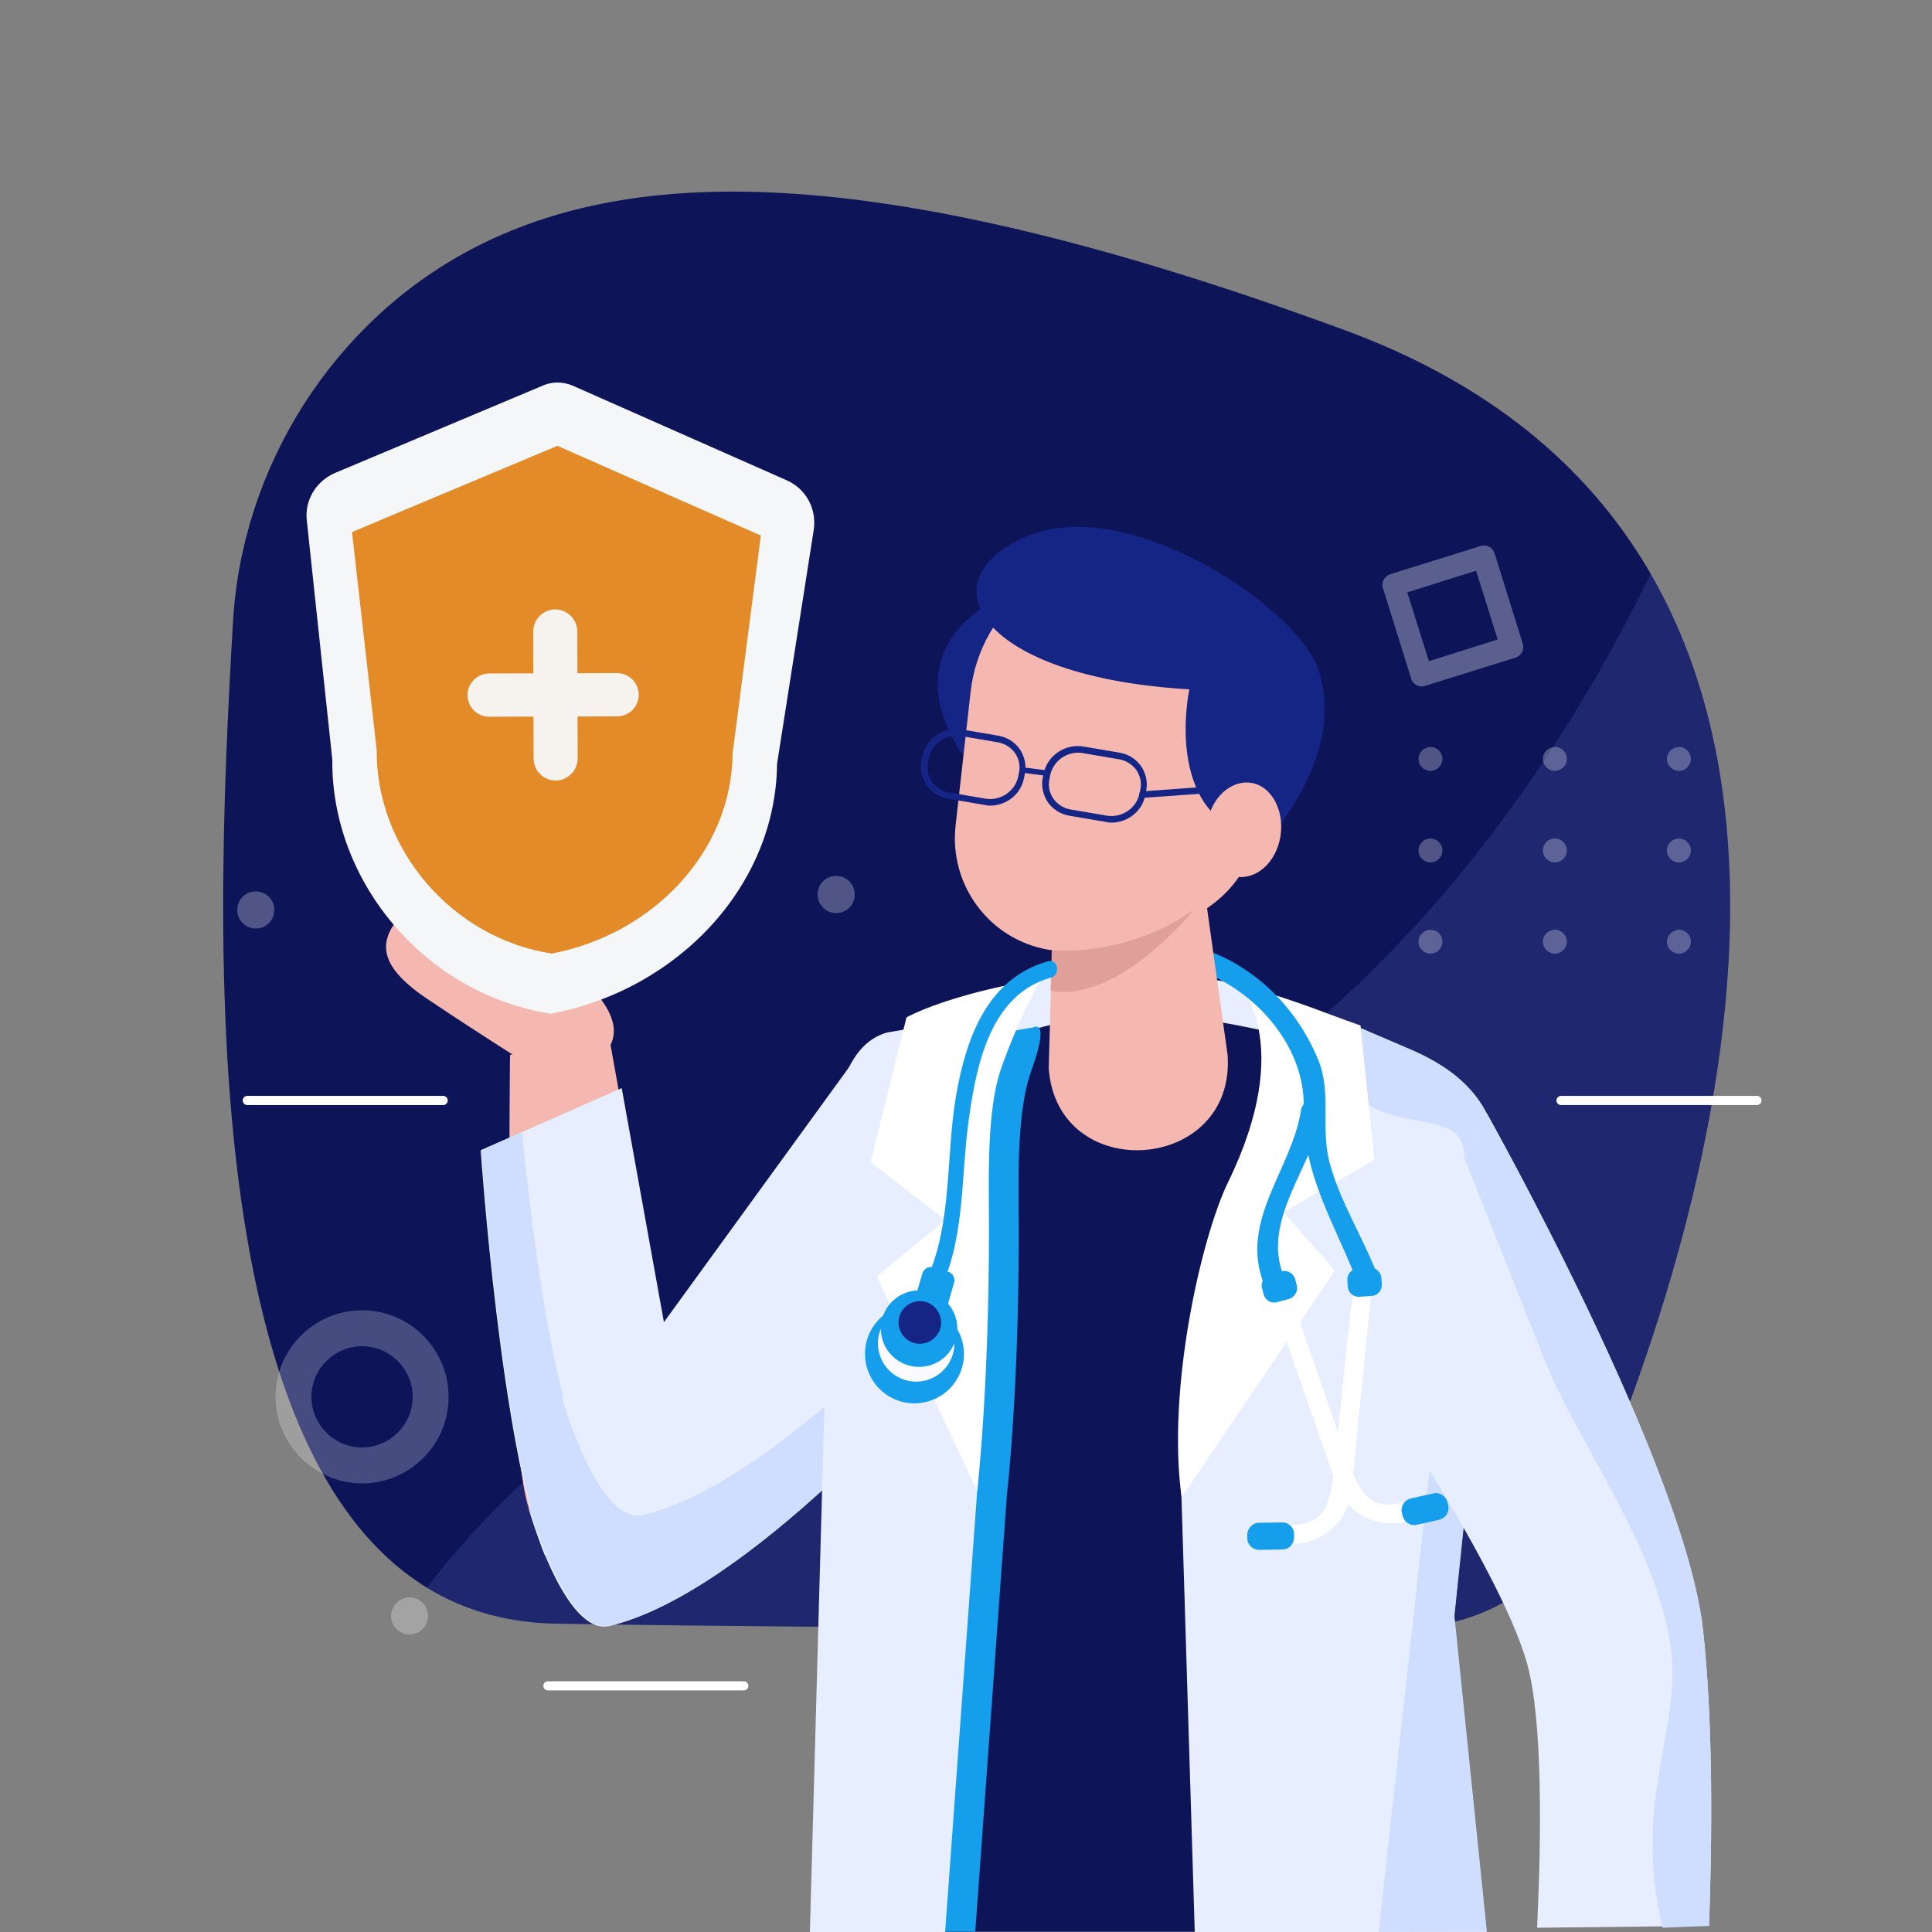 <svg width="200" height="200" viewBox="0 0 200 200" fill="none" xmlns="http://www.w3.org/2000/svg">
<rect x="0" y="0" width="200" height="200" fill="#808080" stroke="none"/>
<path d="M145.8 168.48C153.88 168.44 161.12 163.64 164.32 156.2C176.64 127.52 199.8 56.44 139.16 34.16C91.28 16.56 65.6 16.96 48.8 25.8C34.44 33.36 25.04 48.36 24.12 64.36C22.2 97.6 18.92 167.48 57.6 168.08C92.2 168.64 127.52 168.56 145.8 168.48Z" fill="#0D1458"/>
<path opacity="0.14" d="M44.2 164.36C52.28 153.72 69.48 137 103.24 125.2C141 112.04 161.92 78 170.88 59.36C188.64 90.08 173.48 134.84 164.32 156.2C161.16 163.6 153.88 168.44 145.8 168.48C127.52 168.56 92.2 168.64 57.6 168.08C52.44 168 48 166.68 44.2 164.36Z" fill="#929FFF"/>
<g opacity="0.28">
<path d="M172.56 78.56C172.56 79.24 173.12 79.8 173.8 79.8C174.48 79.8 175.04 79.24 175.04 78.56C175.04 77.88 174.48 77.32 173.8 77.32C173.12 77.36 172.56 77.88 172.56 78.56Z" fill="white"/>
<path d="M159.72 78.56C159.72 79.24 160.28 79.8 160.96 79.8C161.64 79.8 162.2 79.24 162.2 78.56C162.2 77.88 161.64 77.32 160.96 77.32C160.24 77.36 159.72 77.88 159.72 78.56Z" fill="white"/>
<path d="M146.84 78.56C146.84 79.24 147.4 79.8 148.08 79.8C148.76 79.8 149.32 79.24 149.32 78.56C149.32 77.88 148.76 77.32 148.08 77.32C147.4 77.36 146.84 77.88 146.84 78.56Z" fill="white"/>
<path d="M172.56 88.04C172.56 88.72 173.12 89.28 173.8 89.28C174.48 89.28 175.04 88.72 175.04 88.04C175.04 87.36 174.48 86.8 173.8 86.8C173.12 86.8 172.56 87.36 172.56 88.04Z" fill="white"/>
<path d="M159.72 88.04C159.72 88.72 160.28 89.28 160.96 89.28C161.64 89.28 162.2 88.72 162.2 88.04C162.2 87.36 161.64 86.8 160.96 86.8C160.24 86.8 159.72 87.36 159.72 88.04Z" fill="white"/>
<path d="M146.84 88.04C146.84 88.72 147.4 89.28 148.08 89.28C148.76 89.28 149.32 88.72 149.32 88.04C149.32 87.36 148.76 86.8 148.08 86.8C147.4 86.8 146.84 87.36 146.84 88.04Z" fill="white"/>
<path d="M172.56 97.48C172.56 98.16 173.12 98.72 173.8 98.72C174.48 98.72 175.04 98.16 175.04 97.48C175.04 96.8 174.48 96.24 173.8 96.24C173.12 96.28 172.56 96.84 172.56 97.48Z" fill="white"/>
<path d="M159.72 97.48C159.72 98.16 160.28 98.72 160.96 98.72C161.64 98.72 162.2 98.16 162.2 97.48C162.2 96.8 161.64 96.24 160.96 96.24C160.24 96.28 159.72 96.84 159.72 97.48Z" fill="white"/>
<path d="M146.84 97.48C146.84 98.16 147.4 98.72 148.08 98.72C148.76 98.72 149.32 98.16 149.32 97.48C149.32 96.8 148.76 96.24 148.08 96.24C147.4 96.28 146.84 96.84 146.84 97.48Z" fill="white"/>
</g>
<path d="M105.2 123.8C105.2 124.6 105.88 125.2 106.72 125.2C107.56 125.2 108.24 124.56 108.24 123.8C108.24 123 107.56 122.4 106.72 122.4C105.88 122.4 105.2 123.04 105.2 123.8Z" fill="#292685"/>
<path fill-rule="evenodd" clip-rule="evenodd" d="M128.16 101.8C120 100.6 115.36 99.92 107.8 101.28C103.52 103.8 98.76 110.52 97.08 116.44L110 124.68L139.52 109.2L128.16 101.8Z" fill="#E6EEFF"/>
<path fill-rule="evenodd" clip-rule="evenodd" d="M94 109.8C102.48 109.4 105.12 105.6 116.4 105.04C126.68 104.56 136.32 108.96 144.2 108.6C147.88 108.44 152 122.24 151.52 125.88C148.44 149.44 148 190.04 148 190.04C145.2 193.84 142.4 197.16 139.64 199.96H91.16C89.12 197.76 87.08 195.24 85.04 192.48C85 192.52 90.56 109.96 94 109.8Z" fill="#0D1458"/>
<path fill-rule="evenodd" clip-rule="evenodd" d="M87.92 110.44L54.72 156.16C54.72 156.16 58.44 169.44 63.12 168.32C77.6 164.84 97.04 142.12 97.04 142.12L87.92 110.44Z" fill="#E6EEFF"/>
<path fill-rule="evenodd" clip-rule="evenodd" d="M123.68 200L122.28 154.16L132.96 106.76L140.68 106.4L146.28 108.8C152.56 111.6 155.48 115.72 155.2 122.44L150.52 167.32L153.88 200H123.68Z" fill="#E6EEFF"/>
<path fill-rule="evenodd" clip-rule="evenodd" d="M142.72 200L151.56 119.8C151.8 114.84 144.6 117.12 140.92 113.8L133 106.72L140.72 106.36L146.32 108.76C152.6 111.56 155.52 115.68 155.24 122.4L150.56 167.28L153.92 199.96L142.72 200Z" fill="#CFDEFF"/>
<path fill-rule="evenodd" clip-rule="evenodd" d="M128.16 101.8C128.16 101.8 134.24 107.8 127.12 122.4C124.4 128 120.76 143.68 122.32 155L138.2 131.52L132.84 125.48L142.28 120.08L140.84 106.16C136.28 104.56 136.16 104.28 128.16 101.8Z" fill="white"/>
<path fill-rule="evenodd" clip-rule="evenodd" d="M86.92 200L88.8 132.28C89.08 125.64 87.44 109.32 94.92 107.24L96.6 106.96L96.88 109.04C96.88 109.04 97.08 108 106.96 106.36C106.96 106.36 108.76 105.28 106.8 110.72C105.68 113.8 105.4 118.2 105.44 124C105.64 142.2 104.32 154 104.24 154.68L100.96 199.96H86.92V200Z" fill="#159EEC"/>
<path fill-rule="evenodd" clip-rule="evenodd" d="M153.88 115.2C153.88 115.2 174.32 151.52 176.28 168.6C177.36 178.16 177.24 190.44 176.92 199.36L159.12 199.56C159.56 190.32 159.72 178.04 158.08 172.2C155.28 162.12 140.72 140.96 140.72 140.96L153.88 115.2Z" fill="#E6EEFF"/>
<path fill-rule="evenodd" clip-rule="evenodd" d="M153.88 115.2C153.88 115.2 174.32 151.52 176.28 168.6C177.36 178.16 177.24 190.44 176.92 199.36L172.12 199.56C168.84 186.04 174.4 178.76 172.84 169.76C171.04 159.32 163.12 148.96 159.92 140.84C154.32 126.72 151.56 119.8 151.56 119.8L153.88 115.2Z" fill="#CFDEFF"/>
<path fill-rule="evenodd" clip-rule="evenodd" d="M42.92 80.96C42.92 80.96 38.48 72.76 41.24 70.4C44 68.04 49.48 83.16 49.48 83.16L43.84 86.36L42.92 80.96Z" fill="#F5B8B0"/>
<path fill-rule="evenodd" clip-rule="evenodd" d="M54.88 110.32C54.88 110.32 49.4 106.88 44.28 103.44C38.68 99.68 38.72 96.8 43.28 93.16C44.56 92.16 49.2 92.72 49.2 92.72L56.48 98.52C56.48 98.52 65.68 104 63.08 108.4C60.44 112.84 54.88 110.32 54.88 110.32Z" fill="#F5B8B0"/>
<path fill-rule="evenodd" clip-rule="evenodd" d="M70.8 150.64L62.96 106.8L52.8 109.2C52.8 109.2 52.12 154.28 55.32 157.24C58.48 160.16 70.28 166.44 70.8 150.64Z" fill="#F5B8B0"/>
<path fill-rule="evenodd" clip-rule="evenodd" d="M64.36 112.64L49.76 119.08C49.76 119.08 51.84 149.6 56.4 161L64.28 164.68L72.44 157.44L64.36 112.64Z" fill="#E6EEFF"/>
<path fill-rule="evenodd" clip-rule="evenodd" d="M49.84 119.04L54.04 117.2C54.84 125.24 56.24 136.6 58.28 144.52L58.16 144.68C58.16 144.68 58.8 146.92 59.88 149.48C61.4 153.16 63.84 157.48 66.56 156.84C76.44 154.48 88.64 143.12 95.4 136.12L97.12 142.04C97.12 142.04 77.68 164.76 63.2 168.24C60.48 168.88 58.04 164.56 56.52 160.88C55.44 158.32 54.8 156.08 54.8 156.08L54.92 155.92C51.44 142.52 49.84 119.04 49.84 119.04Z" fill="#CFDEFF"/>
<path d="M57.16 104.96H56.96C70.16 102.48 80.32 91.72 80.44 79.08L84.24 54.84C84.56 52.68 83.44 50.6 81.44 49.72L59.28 39.92C58.32 39.52 57.24 39.48 56.28 39.88L34.68 48.96C32.72 49.8 31.52 51.8 31.76 53.88L34.4 78.64C34.28 91.32 44.08 103 57.16 104.96Z" fill="#F5F6F7"/>
<path d="M57.24 98.72H57.08C67.64 96.72 75.76 88.12 75.84 78L78.76 55.44L57.72 46.16L39.24 53.92L39.04 77.68C38.92 87.8 46.76 97.16 57.24 98.72Z" fill="#E38B29"/>
<path d="M57.24 98.72H57.08L57.72 46.16L36.44 55.08L39 77.68C38.92 87.8 46.76 97.16 57.24 98.72Z" fill="#E38B29"/>
<path d="M57.52 80.8C58.76 80.8 59.8 79.76 59.8 78.52L59.76 65.36C59.76 64.12 58.72 63.08 57.48 63.08C56.24 63.08 55.2 64.12 55.2 65.36L55.24 78.52C55.24 79.8 56.28 80.8 57.52 80.8Z" fill="#F6F3EE"/>
<path d="M66.12 71.92C66.12 70.68 65.12 69.68 63.88 69.68L50.64 69.72C49.4 69.72 48.4 70.72 48.4 71.96C48.4 73.2 49.4 74.2 50.64 74.2L63.88 74.16C65.12 74.16 66.12 73.16 66.12 71.92Z" fill="#F6F3EE"/>
<path d="M125.08 98.44C130.28 100.32 134.4 104.64 136.48 109.76C137.84 113.08 136.72 116.76 137.6 120.2C138.68 124.4 141.12 128.08 142.64 132.12C143.12 133.44 141.12 134.36 140.64 133.04C138.24 126.72 134.8 121.68 134.96 114.68C135.12 108.36 130.04 102.6 124.28 100.52C122.92 100 123.72 97.96 125.08 98.44Z" fill="#159EEC"/>
<path d="M136.88 115.12C136.04 120.6 130.52 126.2 132.88 132.08C133.4 133.4 131.4 134.28 130.88 133C128.2 126.4 133.76 121.04 134.68 114.92C134.92 113.48 137.12 113.72 136.88 115.12Z" fill="#159EEC"/>
<path d="M139.8 135.64L138.08 152.52C137.56 156.16 137 158.2 132.48 157.84C132.48 158.48 132.44 159.12 132.48 159.72L133.2 159.8C136.52 160.12 139.52 157.72 139.88 154.4L141.92 134.16C142.24 130.88 140.16 132.4 139.8 135.64Z" fill="white"/>
<path d="M130.32 157.64L132.72 157.6C133.4 157.6 133.96 158.12 133.96 158.8V159.16C133.96 159.84 133.44 160.4 132.76 160.4L130.36 160.44C129.68 160.44 129.12 159.92 129.12 159.24V158.88C129.12 158.2 129.68 157.64 130.32 157.64Z" fill="#159EEC"/>
<path d="M134.04 135.36L139.6 151.4C140.92 154.84 141.96 156.68 146.28 155.28C146.44 155.88 146.6 156.52 146.72 157.12L146.04 157.36C142.88 158.44 139.4 156.8 138.32 153.64L131.64 134.44C130.6 131.28 132.96 132.28 134.04 135.36Z" fill="white"/>
<path d="M148.36 154.6L146.04 155.12C145.4 155.28 144.96 155.92 145.12 156.6L145.2 156.92C145.36 157.56 146 158 146.68 157.84L149 157.32C149.64 157.16 150.08 156.52 149.92 155.84L149.84 155.52C149.68 154.84 149 154.44 148.36 154.6Z" fill="#159EEC"/>
<path d="M140.72 134.24L141.96 134.16C142.6 134.12 143.08 133.6 143.04 132.96L143 132.32C142.96 131.68 142.44 131.2 141.8 131.24L140.56 131.32C139.92 131.36 139.44 131.88 139.48 132.52L139.52 133.16C139.56 133.8 140.08 134.28 140.72 134.24Z" fill="#159EEC"/>
<path d="M132.2 134.8L133.4 134.48C134 134.32 134.4 133.68 134.24 133.08L134.08 132.44C133.92 131.84 133.28 131.44 132.68 131.6L131.48 131.92C130.88 132.08 130.48 132.72 130.64 133.32L130.8 133.96C130.96 134.6 131.56 134.96 132.2 134.8Z" fill="#159EEC"/>
<path fill-rule="evenodd" clip-rule="evenodd" d="M104.48 61.4C104.48 61.4 91.04 66.32 100.36 79.2C109.68 92.08 104.48 61.4 104.48 61.4Z" fill="#142585"/>
<path fill-rule="evenodd" clip-rule="evenodd" d="M100.48 71.6C100.96 67.28 103.24 63.32 106.72 60.72C110.2 58.12 114.6 57.04 118.92 57.8C127.24 59.24 132.96 66.88 132.04 75.28C131.48 80.12 130.28 81.88 129.8 86.44C128.76 97.08 111.36 98.8 108.56 98.32C102.44 97.28 98.24 91.64 98.92 85.48C99.4 81.24 99.96 76.28 100.48 71.6Z" fill="#F5B8B0"/>
<path fill-rule="evenodd" clip-rule="evenodd" d="M127.08 109.2L124.12 88.04L109.12 90.96L108.56 110.56C109.4 122.76 127.96 121.44 127.08 109.2Z" fill="#F5B8B0"/>
<path fill-rule="evenodd" clip-rule="evenodd" d="M123.12 71.36C123.12 71.36 120.04 85.64 131.36 86.8C131.36 86.8 139.52 77.96 136.44 69.2C134.24 62.84 116.68 51 106.2 55.56C95.76 60.08 101.24 70.08 123.12 71.36Z" fill="#142585"/>
<path fill-rule="evenodd" clip-rule="evenodd" d="M108.88 98.36C108.88 98.36 116.48 99.2 123.56 94.2C123.56 94.2 115.84 103.88 108.76 102.56L108.88 98.36Z" fill="#E09F98"/>
<path d="M102.48 83.4C104.16 83.4 105.68 82.24 106 80.56L106.08 80.16C106.28 79.28 106.08 78.36 105.6 77.6C105.08 76.84 104.28 76.32 103.36 76.16L99.6 75.52C97.72 75.2 95.88 76.44 95.48 78.28L95.4 78.68C95.2 79.56 95.4 80.48 95.88 81.24C96.4 82 97.2 82.52 98.12 82.68L101.88 83.32C102.08 83.36 102.28 83.4 102.48 83.4ZM99.04 76.16C99.2 76.16 99.36 76.16 99.52 76.2L103.28 76.84C104 76.96 104.64 77.36 105.08 77.96C105.48 78.56 105.64 79.28 105.48 80L105.4 80.4C105.08 81.92 103.56 82.92 102.04 82.68L98.28 82.04C97.56 81.92 96.92 81.52 96.48 80.92C96.08 80.32 95.92 79.6 96.08 78.88L96.16 78.48C96.44 77.08 97.68 76.16 99.04 76.16Z" fill="#142585"/>
<path d="M115.04 85.16C116.72 85.16 118.24 84 118.56 82.32L118.64 81.92C118.84 81.04 118.64 80.12 118.16 79.36C117.64 78.6 116.84 78.08 115.92 77.92L112.16 77.28C110.28 76.96 108.44 78.2 108.04 80.04L107.96 80.44C107.76 81.32 107.96 82.24 108.44 83C108.96 83.76 109.76 84.28 110.68 84.44L114.44 85.08C114.64 85.12 114.84 85.16 115.04 85.16ZM111.6 77.92C111.76 77.92 111.92 77.92 112.08 77.96L115.84 78.6C116.56 78.72 117.2 79.12 117.64 79.72C118.04 80.32 118.2 81.04 118.04 81.76L117.96 82.16C117.64 83.68 116.12 84.68 114.6 84.44L110.84 83.8C110.12 83.68 109.48 83.28 109.04 82.68C108.64 82.08 108.48 81.36 108.64 80.64L108.72 80.24C109 78.88 110.24 77.92 111.6 77.92Z" fill="#142585"/>
<path d="M118.24 82.6L132.16 81.6C132.36 81.6 132.48 81.44 132.48 81.24C132.48 81.04 132.32 80.92 132.12 80.92L118.24 81.92C118.04 81.92 117.92 82.08 117.92 82.28C117.92 82.44 118.04 82.6 118.24 82.6Z" fill="#142585"/>
<path fill-rule="evenodd" clip-rule="evenodd" d="M129.52 81.04C127.4 80.72 125.36 82.6 124.96 85.28C124.52 87.96 125.88 90.4 128 90.76C130.12 91.08 132.16 89.2 132.56 86.52C132.96 83.84 131.6 81.36 129.52 81.04Z" fill="#F5B8B0"/>
<path fill-rule="evenodd" clip-rule="evenodd" d="M97.84 200L101.72 146.64L100.04 114.04L95.12 106.32L91.84 106.88C84.36 108.96 86 125.28 85.72 131.92L83.84 200H97.84Z" fill="#E6EEFF"/>
<path fill-rule="evenodd" clip-rule="evenodd" d="M103.72 110.36C102.6 113.44 102.32 117.84 102.36 123.64C102.56 142.4 101.16 154.36 101.16 154.36L90.76 132.12L97.88 126.28L90.12 120.32L93.84 105.32C93.84 105.32 97.92 102.96 107.8 101.32C107.8 101.32 105.68 104.92 103.72 110.36Z" fill="white"/>
<path d="M95.96 132.36C98.64 126.56 97.88 119.24 99.04 113.04C100.08 107.28 102.32 101.24 108.48 99.52C109.52 99.24 109.84 100.88 108.8 101.2C102.28 103 100.96 110.8 100.2 116.56C99.52 121.88 99.8 128 97.56 132.96C97.12 133.92 95.52 133.36 95.96 132.36Z" fill="#159EEC"/>
<path d="M92.079 144.574C89.638 143.145 88.818 140.009 90.246 137.568C91.674 135.128 94.811 134.307 97.251 135.735C99.692 137.164 100.512 140.3 99.084 142.741C97.656 145.181 94.519 146.002 92.079 144.574Z" fill="#159EEC"/>
<path d="M94.2 136.2L97.52 137.16L98.76 132.8C98.92 132.28 98.6 131.76 98.12 131.64L96.64 131.2C96.12 131.04 95.6 131.36 95.48 131.84L94.2 136.2Z" fill="#159EEC"/>
<path d="M93.289 142.709C91.278 141.851 90.342 139.525 91.2 137.513C92.058 135.502 94.385 134.566 96.396 135.424C98.408 136.282 99.343 138.609 98.485 140.62C97.627 142.632 95.301 143.567 93.289 142.709Z" fill="#FBFBFF"/>
<path d="M91.388 138.801C90.692 136.728 91.809 134.483 93.883 133.787C95.956 133.092 98.201 134.209 98.897 136.283C99.592 138.356 98.475 140.601 96.401 141.296C94.328 141.992 92.083 140.875 91.388 138.801Z" fill="#159EEC"/>
<path d="M93.2 136C92.72 137.12 93.2 138.4 94.32 138.92C95.44 139.4 96.72 138.92 97.24 137.8C97.72 136.68 97.24 135.4 96.12 134.88C95 134.4 93.72 134.88 93.2 136Z" fill="#142585"/>
<path d="M106.2 80.04L108.04 80.28C108.2 80.32 108.36 80.2 108.36 80.04C108.4 79.88 108.28 79.72 108.12 79.72L106.28 79.48C106.12 79.44 105.96 79.56 105.96 79.72C105.92 79.84 106.04 80 106.2 80.04Z" fill="#142585"/>
<g opacity="0.32">
<path d="M147.52 71L156.88 68.08C157.48 67.88 157.84 67.24 157.64 66.64L154.72 57.28C154.52 56.68 153.88 56.32 153.28 56.52L143.92 59.44C143.32 59.64 142.96 60.28 143.16 60.88L146.08 70.24C146.24 70.84 146.88 71.2 147.52 71ZM155.04 66.2L147.92 68.44L145.68 61.32L152.8 59.08L155.04 66.2Z" fill="white"/>
</g>
<g opacity="0.24">
<path d="M37.48 153.56C42.4 153.56 46.44 149.56 46.44 144.6C46.44 139.68 42.44 135.64 37.48 135.64C32.56 135.64 28.52 139.64 28.52 144.6C28.52 149.52 32.56 153.56 37.48 153.56ZM37.48 139.36C40.36 139.36 42.72 141.72 42.72 144.6C42.72 147.48 40.36 149.84 37.48 149.84C34.6 149.84 32.24 147.48 32.24 144.6C32.24 141.72 34.6 139.36 37.48 139.36Z" fill="white"/>
</g>
<path d="M45.88 113.92C44.4 113.92 25.6 113.92 25.6 113.92" stroke="white" stroke-width="0.946" stroke-miterlimit="10" stroke-linecap="round" stroke-linejoin="round"/>
<path d="M77 174.52C75.52 174.52 56.72 174.52 56.72 174.52" stroke="white" stroke-width="0.946" stroke-miterlimit="10" stroke-linecap="round" stroke-linejoin="round"/>
<path d="M181.88 113.92C180.4 113.92 161.6 113.92 161.6 113.92" stroke="white" stroke-width="0.946" stroke-miterlimit="10" stroke-linecap="round" stroke-linejoin="round"/>
<path opacity="0.28" d="M40.48 167.28C40.48 168.32 41.32 169.2 42.4 169.2C43.44 169.2 44.32 168.36 44.32 167.28C44.32 166.24 43.48 165.36 42.4 165.36C41.36 165.36 40.48 166.24 40.48 167.28Z" fill="white"/>
<path opacity="0.28" d="M24.56 94.2C24.56 95.24 25.4 96.12 26.48 96.12C27.52 96.12 28.4 95.28 28.4 94.2C28.4 93.16 27.56 92.28 26.48 92.28C25.4 92.28 24.56 93.12 24.56 94.2Z" fill="white"/>
<path opacity="0.28" d="M84.64 92.6C84.64 93.64 85.48 94.52 86.56 94.52C87.64 94.52 88.48 93.68 88.48 92.6C88.48 91.52 87.64 90.68 86.56 90.68C85.48 90.68 84.64 91.52 84.64 92.6Z" fill="white"/>
</svg>
